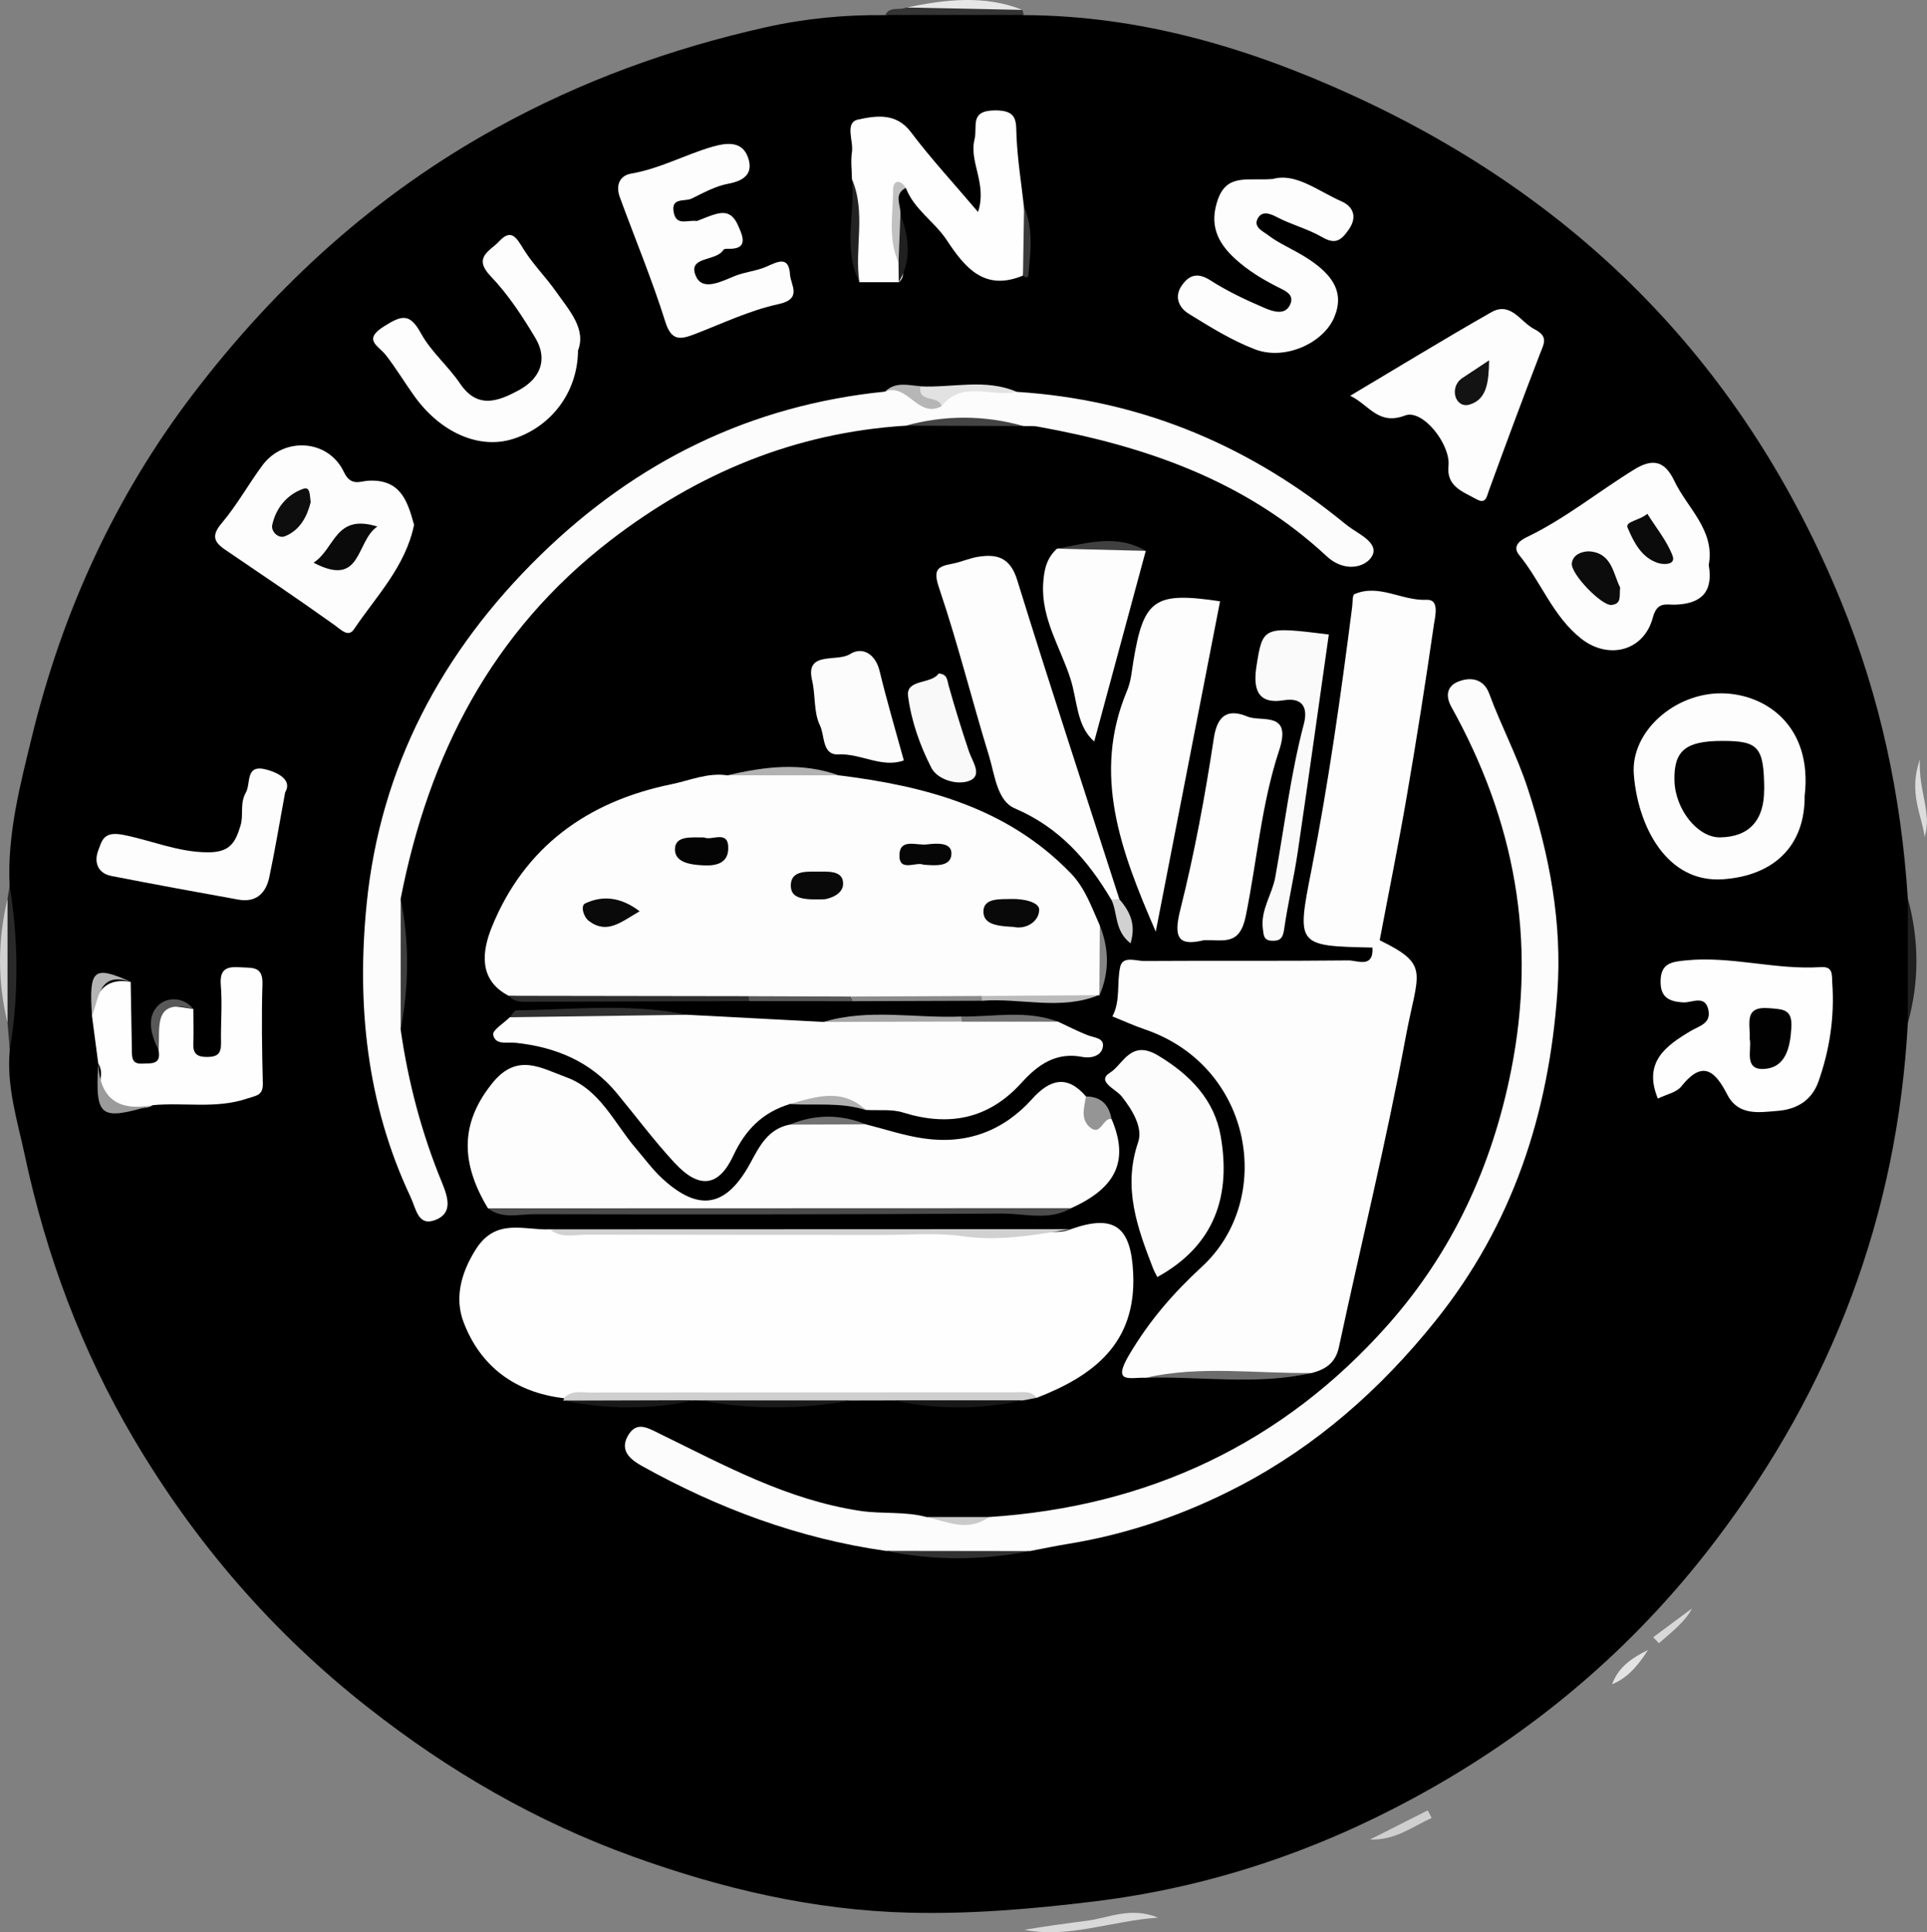 <?xml version="1.0" encoding="UTF-8"?>
<svg id="Layer_1" data-name="Layer 1" xmlns="http://www.w3.org/2000/svg" viewBox="0 0 210.13 210.75">
  <rect x="0" y="0" width="210.13" height="210.75" fill="#808080" stroke="none"/>
  <defs>
    <style>
      .cls-1 {
        fill: #343434;
      }

      .cls-2 {
        fill: #6c6c6c;
      }

      .cls-3 {
        fill: #585858;
      }

      .cls-4 {
        fill: #090909;
      }

      .cls-5 {
        fill: #727272;
      }

      .cls-6 {
        fill: #4c4c4c;
      }

      .cls-7 {
        fill: #d1d1d1;
      }

      .cls-8 {
        fill: #fafafa;
      }

      .cls-9 {
        fill: #cacaca;
      }

      .cls-10 {
        fill: #d8d8d8;
      }

      .cls-11 {
        fill: #0c0c0c;
      }

      .cls-12 {
        fill: #e2e2e2;
      }

      .cls-13 {
        fill: #040404;
      }

      .cls-14 {
        fill: #b2b2b2;
      }

      .cls-15 {
        fill: #a6a6a6;
      }

      .cls-16 {
        fill: #3e3e3e;
      }

      .cls-17 {
        fill: #959595;
      }

      .cls-18 {
        fill: #131313;
      }

      .cls-19 {
        fill: #868686;
      }

      .cls-20 {
        fill: #b4b4b4;
      }

      .cls-21 {
        fill: #0a0a0a;
      }

      .cls-22 {
        fill: #232323;
      }

      .cls-23 {
        fill: #cfcfcf;
      }

      .cls-24 {
        fill: #313131;
      }

      .cls-25 {
        fill: #e6e6e6;
      }

      .cls-26 {
        fill: #444;
      }

      .cls-27 {
        fill: #181818;
      }

      .cls-28 {
        fill: #3a3a3a;
      }

      .cls-29 {
        fill: #fdfdfd;
      }

      .cls-30 {
        fill: #737373;
      }

      .cls-31 {
        fill: #f9f9f9;
      }

      .cls-32 {
        fill: #b6b6b6;
      }

      .cls-33 {
        fill: #0e0e0e;
      }

      .cls-34 {
        fill: #202020;
      }

      .cls-35 {
        fill: #2e2e2e;
      }

      .cls-36 {
        fill: #dcdcdc;
      }

      .cls-37 {
        fill: #c1c1c1;
      }

      .cls-38 {
        fill: #9b9b9b;
      }

      .cls-39 {
        fill: #b1b1b1;
      }

      .cls-40 {
        fill: #292929;
      }

      .cls-41 {
        fill: #0b0b0b;
      }

      .cls-42 {
        fill: #bbb;
      }

      .cls-43 {
        fill: #191919;
      }

      .cls-44 {
        fill: #1f1f1f;
      }

      .cls-45 {
        fill: #1a1a1a;
      }

      .cls-46 {
        fill: #8a8a8a;
      }

      .cls-47 {
        fill: #d9d9d9;
      }

      .cls-48 {
        fill: #595959;
      }

      .cls-49 {
        fill: #404040;
      }

      .cls-50 {
        fill: #010101;
      }

      .cls-51 {
        fill: #fefefe;
      }

      .cls-52 {
        fill: #060606;
      }

      .cls-53 {
        fill: #e3e3e3;
      }

      .cls-54 {
        fill: #fcfcfc;
      }
    </style>
  </defs>
  <path d="m208.04,111.59c-1.15,20.99-8.25,39.7-20.99,56.47-8.97,11.81-20.03,21.09-32.91,28.06-10.81,5.85-22.35,9.74-34.78,11.26-6.77.83-13.46,1.4-20.23,1.23-10.38-.26-20.33-2.59-30.11-6.12-10.58-3.82-20.08-9.33-28.88-16.25-10.4-8.16-18.86-17.97-25.56-29.32-5.68-9.62-9.56-20.03-11.87-30.89-.79-3.71-2.03-7.56-1.64-11.52-.04-5.98-.32-11.97-.02-17.95-.27-5.55,1.14-10.92,2.42-16.17,3.31-13.63,9.07-26.26,17.62-37.46,9.06-11.87,19.88-21.73,33.06-28.99,9.26-5.11,19-8.64,29.28-10.95,4.35-.98,8.69-1.39,13.11-1.34,5.03-.86,10.06-1.34,15.1,0,12.7.04,24.58,3.57,35.97,8.8,24.87,11.42,42.69,29.61,53.13,55.1,4.3,10.49,6.57,21.25,7.3,32.45.53,4.53.53,9.07,0,13.6Z"/>
  <path class="cls-40" d="m1.05,96.56c.97,5.98,1.01,11.97.02,17.95-.08-.99-.17-1.99-.25-2.98-.45-4.49-.44-8.98,0-13.48.08-.5.16-1,.24-1.49Z"/>
  <path class="cls-47" d="m126.28,209.15c-5.19.37-9.7,2.28-14.57,1.33,2.27-.39,4.57-.7,6.82-.99,2.37-.3,4.75-1.56,7.75-.34Z"/>
  <path class="cls-1" d="m111.63,1.63c-5.03,0-10.06,0-15.1,0,.51-1,1.57-.45,2.31-.82,4.22-.25,8.45-.75,12.65.26.04.19.09.37.14.55Z"/>
  <path class="cls-7" d="m.82,98.05v13.48c-1.1-4.49-1.08-8.98,0-13.48Z"/>
  <path class="cls-44" d="m208.04,111.59c0-4.53,0-9.07,0-13.6,1.24,4.53,1.26,9.07,0,13.6Z"/>
  <path class="cls-25" d="m111.5,1.08c-4.22-.09-8.43-.17-12.65-.26,4.24-.87,8.46-1.4,12.65.26Z"/>
  <path class="cls-23" d="m149.42,200.62c2.09-1.06,4.18-2.12,6.27-3.17.14.28.28.55.42.83-2.13.98-4.01,2.46-6.69,2.35Z"/>
  <path class="cls-36" d="m209.87,91.27c-.32-2.44-1.78-4.8-.52-8.44-.16,3.52,1.35,5.82.52,8.44Z"/>
  <path class="cls-10" d="m180.27,178.57c1.5-1.12,3.01-2.24,4.23-3.14-.68,1.37-2.17,2.55-3.6,3.79-.21-.22-.42-.43-.63-.65Z"/>
  <path class="cls-53" d="m179.7,179.97c-1.33,2.08-2.42,3.1-3.91,3.73.58-1.52,1.59-2.61,3.91-3.73Z"/>
  <path class="cls-29" d="m91.44,84.56c9.44,1.17,18.38,3.51,25.31,10.67,1.6,1.65,2.28,3.72,3.18,5.71.32,2.55.4,5.1-.05,7.65l-.07-.05c-4.22.73-8.47.15-12.7.34-4.73,0-9.45,0-14.18,0-3.8,0-7.6,0-11.4,0-8.69-.18-17.38.36-26.06-.27-3.4-1.76-2.84-4.99-1.87-7.42,3.54-8.81,10.46-13.79,19.64-15.66,2-.41,3.97-1.3,6.1-.96,4.03-.54,8.06-.41,12.09,0Z"/>
  <path class="cls-51" d="m61.5,152.5c-5.28-.61-9.09-3.43-10.94-8.27-.99-2.58-.35-5.29,1.3-7.93,2.21-3.52,5.25-2.1,8.1-2.22,4.7.56,9.41.2,14.12.22,13.14.06,26.28.04,39.42.01,1.1,0,2.24.21,3.31-.26,4.75-1.67,6.54-.23,6.76,4.88.33,7.59-4.31,11.11-10.5,13.52-17.19.02-34.37.25-51.56.04Z"/>
  <path class="cls-29" d="m124.92,150.27c-1.68-.07-3.71.73-1.77-2.54,2.19-3.68,4.74-6.65,7.92-9.58,7.98-7.37,5.56-21.84-6.21-25.87-1.21-.41-2.38-.95-3.56-1.42.91-1.71.46-3.64.85-5.4.27-1.24,1.7-.65,2.58-.65,7.44-.05,14.89.02,22.33-.06.95,0,2.73.89,2.6-1.39-.21-.72.08-.97.79-.81,5.58,2.73,4.16,3.42,2.82,10.64-2.09,11.31-4.86,22.49-7.27,33.75-.38,1.75-1.48,2.42-2.98,2.82-6.02.73-12.08-.28-18.1.52Z"/>
  <path class="cls-54" d="m98.74,46.43c-12.05.76-22.63,5.16-32.18,12.51-12.95,9.98-19.81,23.39-22.87,39.09.32,4.75.32,9.51,0,14.26.82,5.75,2.3,11.34,4.51,16.7.71,1.73,1.13,3.33-.7,4.06-1.92.75-2.1-1.15-2.74-2.52-4.8-10.18-5.87-21.01-4.78-31.93,1.49-14.92,8.18-27.52,18.92-38.02,10.52-10.28,22.96-16.39,37.63-17.87,2.12-1.37,4.1,1.47,6.22.21,2.7-.85,5.42-.65,8.15-.18,13.08.83,24.64,5.54,34.86,13.65.57.45,1.13.94,1.74,1.34,1.24.81,3.12,1.84,1.87,3.26-.86.97-2.91,1.34-4.7-.32-8.88-8.27-19.86-12.05-31.56-14.15-.48-.09-.99-.03-1.49-.05-4.29-.59-8.58-.53-12.87-.04Z"/>
  <path class="cls-54" d="m107.84,165.46c17.34-1.12,32.05-8.02,43.53-20.99,6.97-7.88,11.32-17.18,13.42-27.77,2.81-14.2.38-27.17-6.52-39.59-.68-1.22-.48-2.29.75-2.77,1.36-.54,2.77-.31,3.37,1.31,1.29,3.51,3.06,6.81,4.22,10.4,2.36,7.25,3.76,14.63,3.21,22.22-.94,13.2-4.85,25.28-13.32,35.83-5.98,7.45-12.95,13.58-21.3,17.96-5.81,3.04-12.07,5.24-18.63,6.31-1.42.23-2.83.53-4.25.8-5.25.39-10.49.42-15.74-.02-9.47-1.35-18.27-4.63-26.58-9.26-1.09-.61-2.49-1.58-1.55-3.26.93-1.67,2.13-.92,3.42-.29,7.06,3.44,13.93,7.25,21.95,8.45,2.44.36,4.89.03,7.26.68,2.26.27,4.51.55,6.76,0Z"/>
  <path class="cls-29" d="m53.21,131.79c-3.22-5.33-2.8-9.6.49-13.67,2.71-3.36,5.35-1.6,8.04-.63,3.7,1.34,5.23,5,7.58,7.74.95,1.11,1.81,2.3,2.9,3.31,4,3.68,6.99,3.15,9.63-1.74.98-1.82,1.93-3.68,4.25-4.14,2.77-.51,5.54-.44,8.32-.03,2.11.53,4.19,1.24,6.33,1.54,4.66.67,8.65-.8,11.82-4.33,1.87-2.08,3.79-2.68,5.85-.25.59,1.19,1.25,2.31,2.78,2.43,1.93,4.51.58,7.51-4.38,9.74-.82.4-1.7.27-2.57.27-19.49,0-38.98,0-58.47,0-.86,0-1.74.12-2.57-.25Z"/>
  <path class="cls-29" d="m86.12,120.42c-2.94.9-4.83,2.77-6.15,5.61-1.61,3.45-3.74,3.67-6.39.82-2.24-2.41-4.21-5.07-6.31-7.61-2.85-3.46-6.66-5.03-11-5.5-.95-.1-2.27.29-2.49-.89-.09-.5,1.17-1.26,1.81-1.9,6.44-1.07,12.9-.56,19.36-.27,4.96.26,9.91.52,14.87.78,4.96-.67,9.95-.13,14.92-.31,3.53.16,7.09-.34,10.61.27,1.07.5,2.13,1.04,3.23,1.48.75.3,1.96.28,1.65,1.43-.23.86-1.31,1.13-2.19.95-2.89-.57-4.87.85-6.66,2.83-3.58,3.95-7.9,4.79-12.91,3.23-1.25-.39-2.68-.2-4.03-.28-2.66-1.65-5.49-1.02-8.31-.66Z"/>
  <path class="cls-29" d="m150.45,102.54c-.26.27-.52.54-.79.81-8.25-.18-8.29-.18-6.66-8.43,1.87-9.52,3.22-19.13,4.45-28.75.06-.47.01-1.27.25-1.37,2.68-1.16,5.17.75,7.87.62,1.45-.07.91,1.85.78,2.77-.9,6.24-1.88,12.46-2.95,18.67-.9,5.24-1.96,10.45-2.95,15.68Z"/>
  <path class="cls-29" d="m121.18,98.12c-2.55-4.32-5.68-7.88-10.52-9.95-1.93-.82-2.18-3.64-2.8-5.68-1.87-6.09-3.4-12.28-5.44-18.31-.66-1.95-.32-2.38,1.39-2.69.94-.17,1.84-.59,2.78-.75,2.1-.35,3.56.03,4.33,2.52,3.6,11.63,7.41,23.21,11.14,34.8-.27.28-.56.31-.87.06Z"/>
  <path class="cls-29" d="m133.04,65.59c-2.29,11.78-4.58,23.55-7.01,36.02-3.86-8.88-6.94-17.17-3.14-26.25.45-1.08.51-2.1.69-3.18,1.12-6.87,2.31-7.66,9.46-6.6Z"/>
  <path class="cls-29" d="m45.15,57.25c-.94,4.56-4.12,7.77-6.55,11.38-.62.92-1.39.07-2.14-.47-3.93-2.81-7.94-5.51-11.93-8.22-1.29-.88-1.44-1.6-.32-2.92,1.64-1.94,2.89-4.22,4.41-6.27,2.33-3.15,7.19-2.85,8.88.73.76,1.62,1.8.99,2.68.95,3.51-.18,4.26,2.23,4.97,4.81Z"/>
  <path class="cls-29" d="m186.33,61.62c.51,2.95-.82,4.23-3.64,4.33-.97.03-1.98-.38-2.45,1.38-.97,3.7-4.85,4.66-7.81,2.33-3.1-2.44-4.37-6.18-6.77-9.12-.85-1.04.24-1.68.92-2,4.15-2.01,7.72-4.93,11.62-7.33,2.03-1.26,3.34-.93,4.36,1.21,1.44,3.03,4.47,5.39,3.77,9.21Z"/>
  <path class="cls-51" d="m98,30.78c-1.43,0-2.86,0-4.29,0-1.26-3.67.27-7.55-.81-11.23-.01-.99-.15-2,0-2.97.19-1.23-.84-3.23.7-3.55,1.87-.39,4.1-.79,5.73,1.38,2.17,2.88,4.63,5.54,7.32,8.71,1.02-3.09-1-5.43-.38-7.93.35-1.4-.59-3.12,2.2-3.15,2.57-.03,2.3,1.24,2.38,2.93.12,2.55.53,5.08.81,7.62.35,2.5.54,4.99-.12,7.47-4.2,1.75-6.33-.88-8.31-3.88-1.33-2.01-3.55-3.33-4.45-5.68-1.95-.24-1.08,1.37-.99,1.91.35,2.09.09,4.22.59,6.28.04.73.34,1.51-.38,2.11Z"/>
  <path class="cls-51" d="m180.78,119.82c-1.63-3.98.87-5.75,3.56-7.36.94-.56,2.24-.81,1.96-2.27-.34-1.73-1.8-.82-2.71-.86-1.67-.08-2.57-.61-2.51-2.4.05-1.87,1.2-2.03,2.73-2.18,4.96-.51,9.8,1.06,14.74.73,1.38-.09,1.19.85,1.25,1.72.26,3.69-.27,7.26-1.5,10.75-.75,2.13-2.44,3.05-4.45,3.21-1.99.16-4.28.58-5.49-1.76-1.31-2.54-2.66-3.87-5.02-.91-.53.67-1.65.88-2.56,1.33Z"/>
  <path class="cls-29" d="m196.79,86.8c.04,5.51-3.4,8.71-8.91,9.1-6.13.43-9.29-5.79-9.72-11.45-.36-4.65,4.46-8.91,9.65-8.83,4.8.08,9.86,3.61,8.98,11.18Z"/>
  <path class="cls-29" d="m138.77,19.53c2.5-.73,4.92,1.29,7.53,2.44,1.11.49,1.82,1.56.78,3.06-.86,1.24-1.49,1.66-2.93.82-1.54-.89-3.34-1.34-4.93-2.18-.77-.41-1.53-.62-1.97,0-.74,1.06.46,1.54,1.05,1.99.94.72,2.04,1.24,3.09,1.82,4,2.2,5.26,4.36,4.11,7.11-1.18,2.84-5.4,4.76-8.65,3.51-2.54-.97-4.91-2.45-7.24-3.89-1.07-.66-1.61-1.88-.71-3.12.84-1.17,1.77-1.37,3.14-.48,1.86,1.19,3.89,2.14,5.93,3.01.83.35,2.11.78,2.67-.31.63-1.22-.55-1.61-1.44-2.07-1.6-.82-3.13-1.75-4.49-2.99-2.01-1.83-2.87-3.8-1.89-6.54,1.02-2.82,3.3-1.96,5.97-2.19Z"/>
  <path class="cls-29" d="m76.01,24.1c.66-.24,1.43-.61,2.24-.8,1.6-.37,2.05.81,2.52,1.97.65,1.63-.23,1.92-1.57,1.87-.11,0-.29.05-.34.14-.77,1.27-3.97.63-2.96,2.87.73,1.62,2.74.56,4.21-.04,1.1-.45,2.36-.54,3.45-1.02,1.24-.54,2.46-1.24,2.59.87.07,1.12,1.38,2.64-1.25,3.21-3.13.67-6.09,2.1-9.11,3.26-1.57.6-2.57.83-3.25-1.36-1.44-4.59-3.3-9.04-4.95-13.56-.46-1.25-.07-2.36,1.26-2.58,3.13-.54,5.89-2.08,8.88-2.94,1.38-.39,3.17-.69,3.83,1.16.62,1.74-.36,2.56-2.15,2.89-1.39.26-2.7.99-3.99,1.62-.74.36-2.29-.17-1.95,1.52.3,1.52,1.53.76,2.56.93Z"/>
  <path class="cls-29" d="m147.24,43.16c5.26-3.13,10.26-6.19,15.35-9.09,2.17-1.24,3.19,1.05,4.74,1.84,1.54.79,1.04,1.54.61,2.65-1.91,4.95-3.75,9.92-5.57,14.91-.27.73-.33,1.56-1.39.97-1.46-.82-3.27-1.37-3.03-3.63.25-2.32-2.81-6.23-4.74-5.49-2.92,1.12-3.93-1.18-5.97-2.15Z"/>
  <path class="cls-54" d="m126.2,139.28c-.21-.4-.33-.61-.42-.83-1.74-4.48-3.38-8.88-1.67-13.88.54-1.57-.62-3.5-1.8-4.99-.63-.8-2.81-1.64-1.26-2.59,1.4-.86,2.23-3.66,5.21-1.88,3.59,2.14,6.18,4.92,6.85,8.8,1.11,6.32-.51,11.86-6.92,15.38Z"/>
  <path class="cls-29" d="m63.03,38.25c-.05,4.61-2.99,8.35-7.14,9.64-3.62,1.13-7.82-.68-10.68-4.65-1.07-1.48-2-3.05-3.12-4.49-.83-1.07-2.59-1.67-.18-3.18,1.91-1.2,2.78-1.43,3.99.78,1.1,2.01,2.98,3.58,4.28,5.5,1.91,2.82,4.19,1.89,6.36.73,2.3-1.23,3.27-3.3,1.85-5.7-1.42-2.39-2.98-4.76-4.89-6.76-1.98-2.07-.03-2.76.91-3.78,1.35-1.46,1.91-.41,2.67.82,1.02,1.65,2.43,3.05,3.55,4.64,1.48,2.09,3.32,4.11,2.39,6.45Z"/>
  <path class="cls-51" d="m21.08,110.04c0,1.24.06,2.49,0,3.73-.05,1.11.35,1.51,1.49,1.51,1.12,0,1.55-.35,1.53-1.48-.04-2.11.15-4.24-.02-6.33-.15-1.8.64-2.08,2.14-1.97,1.26.09,2.46-.17,2.4,1.82-.11,3.6-.05,7.21.04,10.81.04,1.36-.67,1.34-1.72,1.69-3.4,1.15-6.87.39-10.28.72-.68.43-1.46.2-2.18.32-2.8.46-3.96-.65-3.48-3.46.08-.49-.04-.99-.29-1.43-.23-1.72-.45-3.44-.68-5.16q.48-4.39,4.22-3.72c.04,2.48.09,4.97.13,7.45.01.76-.02,1.52,1.1,1.47.98-.05,2.13.16,1.81-1.47-.66-5.08-.56-5.2,3.79-4.49Z"/>
  <path class="cls-29" d="m131.3,102.54c-2.72.66-3.39-.14-2.6-3.3,1.55-6.16,2.71-12.44,3.66-18.72.4-2.66,1.65-3.2,3.66-2.37,1.53.64,4.91-.67,3.46,3.71-1.92,5.8-2.41,12.02-3.63,18.03-.66,3.27-2.35,2.61-4.55,2.65Z"/>
  <path class="cls-29" d="m124.94,60.08c-1.87,6.91-3.74,13.82-5.62,20.79-1.95-1.68-1.83-4.48-2.59-6.83-1.08-3.4-3.18-6.51-2.98-10.32.08-1.52.36-2.84,1.51-3.88,3.23-.27,6.47-.69,9.67.24Z"/>
  <path class="cls-29" d="m31.1,86.39c-.67,3.64-1.14,6.49-1.74,9.31-.37,1.73-1.45,2.76-3.36,2.42-4.62-.83-9.24-1.68-13.85-2.58-1.57-.31-1.9-1.59-1.43-2.8.39-1,.52-2.11,2.69-1.69,3.05.59,5.96,1.89,9.22,1.91,2.47.02,3.03-1.08,3.59-2.89.37-1.18-.09-2.43.58-3.61.61-1.07-.14-3.24,2.41-2.48,1.76.52,2.51,1.41,1.89,2.43Z"/>
  <path class="cls-8" d="m144.9,69.21c-1.12,7.89-2.22,15.79-3.38,23.67-.42,2.85-1.09,5.67-1.5,8.53-.14.99-.52,1.25-1.4,1.19-.87-.06-.82-.68-.91-1.3-.27-2.06,1.01-3.74,1.35-5.62,1.01-5.58,1.67-11.22,3.12-16.72.41-1.56.06-2.95-2.22-2.58-3.04.49-3.28-1.53-2.95-3.7.68-4.37.74-4.36,7.88-3.48Z"/>
  <path class="cls-54" d="m98.56,82.94c-2.42.86-4.68-.78-7.15-.66-1.78.09-1.46-2.05-1.99-3.14-.72-1.47-.47-3.28-.87-4.96-.76-3.22,2.71-1.93,4.14-2.84,1.32-.84,2.77-.06,3.23,1.86.79,3.26,1.74,6.48,2.64,9.75Z"/>
  <path class="cls-31" d="m102.35,73.45c.98.09.92.71,1.09,1.31.68,2.42,1.42,4.82,2.22,7.2.38,1.12,1.51,2.6.07,3.19-1.35.55-3.52-.14-4.16-1.39-1.25-2.42-2.2-5.14-2.55-7.83-.25-1.91,2.55-1.26,3.35-2.49Z"/>
  <path class="cls-6" d="m53.21,131.79c21.2,0,42.41-.01,63.61-.02-2.44,1.42-5.09.57-7.63.59-16.99.1-33.98.11-50.96.07-1.66,0-3.48.55-5.02-.64Z"/>
  <path class="cls-7" d="m116.81,134.05c-3.92.64-7.8,1.36-11.85.78-2.81-.4-5.71-.14-8.57-.14-10.83-.01-21.65,0-32.48-.03-1.32,0-2.75.43-3.95-.58,18.95,0,37.9-.02,56.84-.02Z"/>
  <path class="cls-23" d="m61.5,152.5c.78-.89,1.84-.62,2.8-.62,15.45-.02,30.89-.02,46.34-.02.84,0,1.77-.23,2.42.59-.5.1-1,.19-1.51.29-4.73.38-9.47.39-14.2,0-1.49,0-2.99,0-4.48.01-5.48.36-10.97.38-16.45-.01-.25,0-.5,0-.74-.01-4.75.42-9.5.37-14.25.04l.08-.26Z"/>
  <path class="cls-35" d="m55.48,108.61c8.71.01,17.43.03,26.14.04.25.08.35.19.29.32-.06.15-.13.22-.2.22-7.94.02-15.88.05-23.82.07-.86,0-1.76.12-2.41-.65Z"/>
  <path class="cls-24" d="m74.94,110.68c-6.45.09-12.9.18-19.36.27.25-.26.49-.75.74-.75,6.21-.09,12.44-.8,18.62.48Z"/>
  <path class="cls-2" d="m124.92,150.27c6-1.36,12.06-.44,18.1-.52-6,1.37-12.07.34-18.1.52Z"/>
  <path class="cls-45" d="m76.42,152.74h16.45c-5.48.98-10.97,1.04-16.45,0Z"/>
  <path class="cls-24" d="m96.59,169.15c5.25,0,10.49.01,15.74.02-5.25,1.03-10.49,1.06-15.74-.02Z"/>
  <path class="cls-15" d="m104.88,111.42c-5.02.01-10.05.03-15.07.04,4.94-1.49,9.98-.38,14.98-.59.25.08.35.19.29.33-.06.15-.13.22-.2.22Z"/>
  <path class="cls-27" d="m97.35,152.73c4.73,0,9.47,0,14.2,0-4.74,1.04-9.47,1.01-14.2,0Z"/>
  <path class="cls-12" d="m110.89,42.74c-2.72.63-5.93-1.34-8.22,1.57-.49-1.02-3.42.55-2.3-2.17,3.51.17,7.08-.88,10.51.6Z"/>
  <path class="cls-43" d="m61.43,152.76c4.75-.01,9.5-.02,14.25-.04-4.75,1.07-9.5,1-14.25.04Z"/>
  <path class="cls-16" d="m43.69,112.3c0-4.75,0-9.51,0-14.26.97,4.76.9,9.51,0,14.26Z"/>
  <path class="cls-46" d="m92.81,108.69c4.73-.02,9.46-.04,14.2-.06.26.07.36.16.31.3-.06.15-.13.22-.2.22-4.74.02-9.47.04-14.21.05-.03-.17-.06-.34-.09-.51Z"/>
  <path class="cls-26" d="m98.74,46.43c4.29-1.17,8.58-1.17,12.87.04-4.29-.01-8.58-.03-12.87-.04Z"/>
  <path class="cls-42" d="m107.11,109.15c-.03-.17-.07-.34-.11-.52,4.27-.03,8.54-.06,12.8-.09-4.16,1.69-8.47.29-12.7.61Z"/>
  <path class="cls-14" d="m91.44,84.56c-4.03,0-8.06,0-12.09,0,4.03-.96,8.06-1.45,12.09,0Z"/>
  <path class="cls-22" d="m92.9,19.54c1.56,3.65.26,7.51.81,11.23-1.82-3.63-.45-7.49-.81-11.23Z"/>
  <path class="cls-48" d="m92.81,108.69c.02.17.05.34.09.51-3.73,0-7.46,0-11.19-.01-.04-.18-.07-.36-.09-.54,3.73.01,7.46.03,11.19.04Z"/>
  <path class="cls-38" d="m10.71,115.96c.16,3.9,2.24,5.29,5.96,4.57-5.83,1.73-6.28,1.38-5.96-4.57Z"/>
  <path class="cls-30" d="m104.88,111.42c-.02-.18-.05-.37-.09-.55,3.53.05,7.1-.74,10.56.56-3.49,0-6.98,0-10.47,0Z"/>
  <path class="cls-39" d="m86.12,120.42c2.85-.82,5.72-1.79,8.31.66-2.72-.89-5.53-.49-8.31-.66Z"/>
  <path class="cls-17" d="m121.2,122.03c-.96-.11-1.16,1.92-2.34.93-1.07-.9-.63-2.2-.44-3.37,1.63,0,2.5.89,2.78,2.43Z"/>
  <path class="cls-49" d="m124.94,60.08c-3.22-.08-6.45-.16-9.67-.24,3.24-.58,6.49-1.64,9.67.24Z"/>
  <path class="cls-37" d="m97.98,28.62c-1.17-2.58-.6-5.31-.59-7.97,0-1.01.8-1.1,1.39-.16-1.38.71-.53,1.88-.59,2.86.3,1.77.68,3.55-.21,5.28Z"/>
  <path class="cls-7" d="m121.18,98.12c.29-.02.58-.04.87-.06,1.12,1.31,1.87,2.7,1.23,4.83-1.79-1.4-1.38-3.34-2.1-4.78Z"/>
  <path class="cls-3" d="m21.08,110.04c-4.48-1.21-3.59,2.09-3.79,4.49-.81-1.61-1.35-3.52-.08-4.83.89-.92,2.69-1.08,3.87.34Z"/>
  <path class="cls-5" d="m94.42,122.63c-2.77.01-5.54.02-8.32.03,2.77-1.14,5.54-1.16,8.32-.03Z"/>
  <path class="cls-20" d="m14.25,107.08c-3.53-1.16-3.42,1.79-4.22,3.72-.34-5.1.15-5.53,4.22-3.72Z"/>
  <path class="cls-32" d="m100.37,42.13c-.33,1.88,2.03.92,2.3,2.17-2.55,1.4-3.71-2.56-6.15-1.6,1.15-1.11,2.53-.67,3.85-.58Z"/>
  <path class="cls-28" d="m111.55,30.05c.04-2.49.08-4.98.12-7.47,1.06,2.47.7,5.02.45,7.56,0,.05-.19.13-.26.11-.11-.03-.2-.13-.3-.2Z"/>
  <path class="cls-34" d="m97.98,28.62c.07-1.76.14-3.52.21-5.28.89,2.5,1.29,5-.19,7.44l-.02-2.16Z"/>
  <path class="cls-19" d="m119.88,108.59c.02-2.55.03-5.1.05-7.65,1.02,2.56,1.06,5.1-.05,7.65Z"/>
  <path class="cls-9" d="m107.84,165.46c-2.25,1.64-4.51.54-6.76,0,2.25,0,4.51,0,6.76,0Z"/>
  <path class="cls-13" d="m76.81,91.35c.8.38,2.7-.93,2.6,1.28-.07,1.56-1.38,1.83-2.76,1.75-1.38-.07-3.1-.31-3.05-1.8.05-1.47,1.83-1.23,3.2-1.24Z"/>
  <path class="cls-4" d="m110.58,101.1c-1.67-.09-3.42-.2-3.34-1.77.07-1.4,1.83-1.25,3.06-1.28,1.23-.04,3.04.32,3.02,1.18-.03,1.32-1.46,2.14-2.73,1.88Z"/>
  <path class="cls-4" d="m89.91,98.08c-2.16.07-3.58-.02-3.67-1.34-.11-1.7,1.44-1.69,2.7-1.67,1.22.01,3-.22,3,1.31,0,1.27-1.71,1.67-2.04,1.7Z"/>
  <path class="cls-21" d="m69.75,99.39c-2.01,1.15-3.52,2.55-5.52,1.07-.63-.47-.93-1.68-.43-1.92,1.92-.91,3.89-.71,5.95.85Z"/>
  <path class="cls-52" d="m100.7,94.31c-.79-.37-2.72.89-2.62-1.13.09-1.77,1.9-.94,2.98-1.08,1.07-.13,2.71-.26,2.69,1-.02,1.44-1.67,1.32-3.05,1.21Z"/>
  <path class="cls-21" d="m41.15,57.43c-2.4,1.61-1.63,6.74-6.96,3.94,2.37-1.52,2.32-5.39,6.96-3.94Z"/>
  <path class="cls-33" d="m33.87,54.8c-.38,1.52-1.14,3.02-2.8,3.69-.72.29-1.55-.53-1.38-1.25.41-1.85,1.6-3.3,3.39-3.93.77-.28.69.74.8,1.49Z"/>
  <path class="cls-11" d="m176.67,64.08c-.12.92.21,1.79-.96,1.9-1.06.09-4.44-3.38-4.31-4.54.13-1.13,1.46-1.34,1.94-1.3,2.46.19,2.57,2.48,3.33,3.94Z"/>
  <path class="cls-41" d="m179.63,56.03c.97,1.55,2.13,2.95,2.75,4.57.4,1.04-.98.99-1.53.82-1.86-.57-2.7-2.3-3.37-3.87-.29-.68,1.31-.78,2.15-1.51Z"/>
  <path class="cls-50" d="m190.79,113.33c.11-1.68-.71-3.61,2.13-3.37,1.52.13,2.54.08,2.42,2.12-.13,2.25-.65,4.42-3.06,4.51-2.16.08-1.23-2.19-1.48-3.26Z"/>
  <path class="cls-50" d="m192.37,86.12c.02,3.36-1.66,5.18-4.82,5.21-2.43.03-4.9-3.07-4.96-6.22-.07-3.25,1.22-4.3,5.24-4.3,3.95,0,4.52.67,4.55,5.31Z"/>
  <path class="cls-18" d="m162.38,39.3c-.04,2.4-.25,4.25-2.11,4.82-1.6.49-2.29-1.89-.82-2.88.78-.52,1.56-1.03,2.93-1.94Z"/>
</svg>